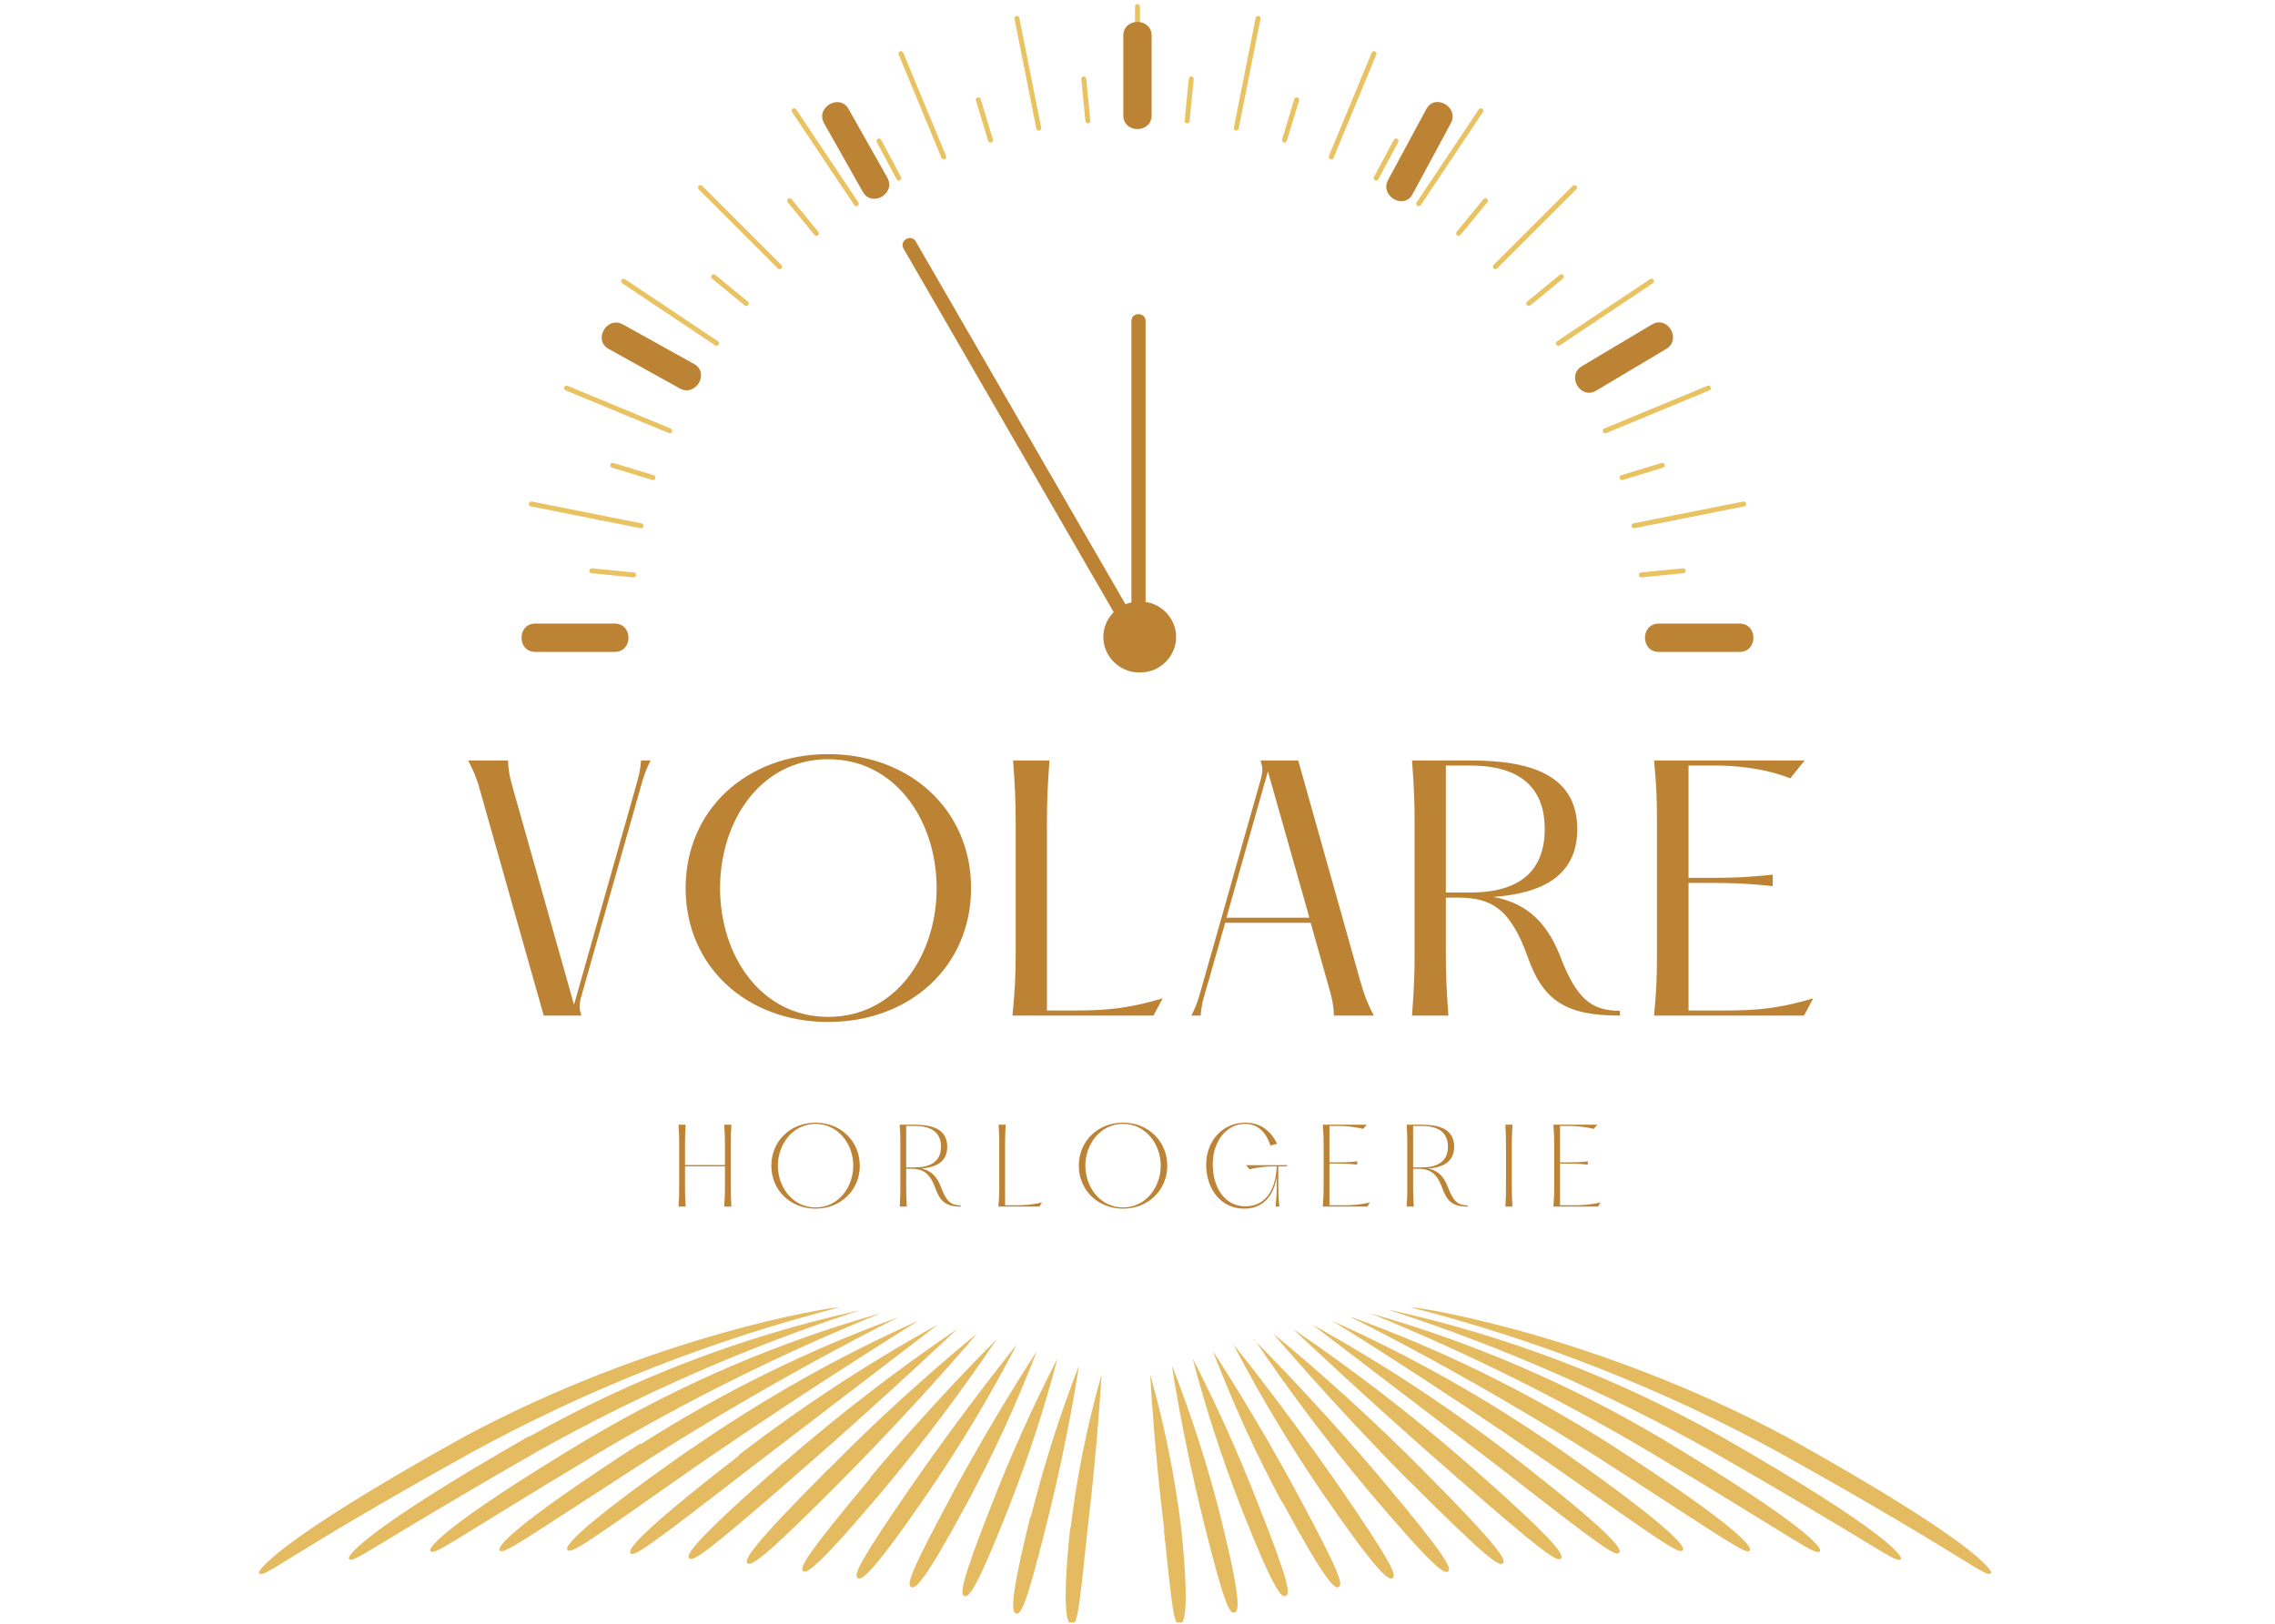 <svg xmlns="http://www.w3.org/2000/svg" xmlns:xlink="http://www.w3.org/1999/xlink" width="500" zoomAndPan="magnify" viewBox="0 0 375 267.75" height="357" preserveAspectRatio="xMidYMid meet" version="1.0"><defs><g/><clipPath id="1be24d1c38"><path d="M 187 0.68 L 188 0.68 L 188 13 L 187 13 Z M 187 0.68 " clip-rule="nonzero"/></clipPath><clipPath id="411fb61cb4"><path d="M 85.219 102 L 104 102 L 104 108 L 85.219 108 Z M 85.219 102 " clip-rule="nonzero"/></clipPath><clipPath id="f9fcd02035"><path d="M 271 102 L 289.781 102 L 289.781 108 L 271 108 Z M 271 102 " clip-rule="nonzero"/></clipPath><clipPath id="6d32ee04a1"><path d="M 42 215.531 L 329 215.531 L 329 267.5 L 42 267.5 Z M 42 215.531 " clip-rule="nonzero"/></clipPath></defs><path fill="#e9c261" d="M 276.156 85.738 C 275.965 85.738 275.797 85.605 275.754 85.41 C 275.711 85.188 275.855 84.973 276.074 84.93 L 287.34 82.691 C 287.562 82.648 287.773 82.789 287.816 83.012 C 287.863 83.23 287.719 83.445 287.5 83.488 L 276.234 85.73 C 276.207 85.734 276.18 85.738 276.156 85.738 " fill-opacity="1" fill-rule="nonzero"/><path fill="#e9c261" d="M 271.02 68.773 C 270.859 68.773 270.711 68.68 270.645 68.523 C 270.559 68.316 270.656 68.074 270.867 67.988 L 281.465 63.602 C 281.672 63.516 281.91 63.613 281.996 63.82 C 282.082 64.031 281.984 64.27 281.777 64.355 L 271.176 68.742 C 271.125 68.762 271.074 68.773 271.02 68.773 " fill-opacity="1" fill-rule="nonzero"/><path fill="#e9c261" d="M 270.531 95.191 C 270.324 95.191 270.148 95.035 270.125 94.824 C 270.105 94.602 270.27 94.402 270.492 94.379 L 277.406 93.699 C 277.637 93.672 277.832 93.84 277.852 94.062 C 277.875 94.289 277.711 94.488 277.488 94.508 L 270.57 95.191 C 270.559 95.191 270.543 95.191 270.531 95.191 " fill-opacity="1" fill-rule="nonzero"/><path fill="#e9c261" d="M 269.344 87.09 C 269.152 87.09 268.98 86.957 268.941 86.762 C 268.898 86.543 269.043 86.328 269.262 86.285 L 276.074 84.93 C 276.297 84.887 276.512 85.031 276.555 85.25 C 276.598 85.473 276.457 85.688 276.234 85.73 L 269.422 87.082 C 269.395 87.09 269.367 87.09 269.344 87.09 " fill-opacity="1" fill-rule="nonzero"/><path fill="#e9c261" d="M 267.355 79.148 C 267.184 79.148 267.02 79.035 266.969 78.859 C 266.902 78.645 267.023 78.418 267.238 78.352 L 273.891 76.332 C 274.105 76.266 274.332 76.387 274.398 76.602 C 274.461 76.816 274.344 77.043 274.129 77.109 L 267.477 79.129 C 267.438 79.145 267.398 79.148 267.355 79.148 " fill-opacity="1" fill-rule="nonzero"/><path fill="#e9c261" d="M 262.656 53.152 C 262.523 53.152 262.395 53.09 262.316 52.973 C 262.191 52.785 262.242 52.535 262.43 52.406 L 271.98 46.027 C 272.168 45.902 272.422 45.953 272.543 46.141 C 272.672 46.328 272.621 46.582 272.434 46.703 L 262.883 53.086 C 262.812 53.133 262.734 53.152 262.656 53.152 " fill-opacity="1" fill-rule="nonzero"/><path fill="#e9c261" d="M 264.598 71.434 C 264.438 71.434 264.289 71.34 264.223 71.184 C 264.137 70.977 264.234 70.738 264.441 70.652 L 270.867 67.988 C 271.074 67.906 271.312 68.004 271.398 68.211 C 271.484 68.418 271.383 68.656 271.176 68.742 L 264.754 71.402 C 264.703 71.426 264.652 71.434 264.598 71.434 " fill-opacity="1" fill-rule="nonzero"/><path fill="#e9c261" d="M 261.094 64.035 C 260.949 64.035 260.809 63.957 260.734 63.82 C 260.629 63.621 260.703 63.375 260.902 63.27 L 267.031 59.992 C 267.23 59.887 267.477 59.961 267.582 60.156 C 267.688 60.355 267.613 60.605 267.414 60.711 L 261.285 63.988 C 261.227 64.02 261.16 64.035 261.094 64.035 " fill-opacity="1" fill-rule="nonzero"/><path fill="#e9c261" d="M 256.875 57.016 C 256.746 57.016 256.617 56.953 256.539 56.836 C 256.41 56.648 256.461 56.398 256.652 56.27 L 262.43 52.406 C 262.617 52.285 262.867 52.332 262.992 52.52 C 263.117 52.707 263.07 52.961 262.883 53.086 L 257.102 56.949 C 257.035 56.996 256.953 57.016 256.875 57.016 " fill-opacity="1" fill-rule="nonzero"/><path fill="#e9c261" d="M 251.406 39.465 C 251.305 39.465 251.199 39.422 251.121 39.344 C 250.961 39.184 250.961 38.926 251.121 38.77 L 259.25 30.637 C 259.41 30.477 259.668 30.477 259.828 30.637 C 259.984 30.797 259.984 31.055 259.828 31.215 L 251.695 39.344 C 251.617 39.422 251.512 39.465 251.406 39.465 " fill-opacity="1" fill-rule="nonzero"/><path fill="#e9c261" d="M 251.992 50.441 C 251.875 50.441 251.758 50.391 251.676 50.289 C 251.531 50.117 251.559 49.859 251.73 49.719 L 257.109 45.309 C 257.281 45.164 257.539 45.191 257.68 45.367 C 257.824 45.539 257.797 45.797 257.625 45.938 L 252.25 50.348 C 252.172 50.41 252.082 50.441 251.992 50.441 " fill-opacity="1" fill-rule="nonzero"/><path fill="#e9c261" d="M 246.492 44.379 C 246.391 44.379 246.285 44.336 246.207 44.258 C 246.047 44.098 246.047 43.84 246.207 43.68 L 251.121 38.77 C 251.281 38.605 251.535 38.605 251.695 38.77 C 251.855 38.926 251.855 39.184 251.695 39.344 L 246.781 44.258 C 246.703 44.336 246.598 44.379 246.492 44.379 " fill-opacity="1" fill-rule="nonzero"/><path fill="#e9c261" d="M 240.43 38.879 C 240.34 38.879 240.246 38.848 240.172 38.785 C 239.996 38.645 239.973 38.387 240.113 38.215 L 244.523 32.84 C 244.668 32.664 244.926 32.641 245.098 32.781 C 245.27 32.926 245.297 33.184 245.156 33.355 L 240.746 38.73 C 240.664 38.828 240.547 38.879 240.43 38.879 " fill-opacity="1" fill-rule="nonzero"/><path fill="#e9c261" d="M 237.715 28.215 C 237.637 28.215 237.559 28.195 237.492 28.148 C 237.301 28.02 237.254 27.77 237.379 27.582 L 243.758 18.031 C 243.883 17.844 244.137 17.793 244.324 17.918 C 244.512 18.043 244.562 18.297 244.438 18.484 L 238.055 28.035 C 237.977 28.152 237.848 28.215 237.715 28.215 " fill-opacity="1" fill-rule="nonzero"/><path fill="#e9c261" d="M 233.852 33.992 C 233.773 33.992 233.695 33.973 233.629 33.926 C 233.438 33.801 233.387 33.547 233.516 33.359 L 237.379 27.582 C 237.504 27.395 237.758 27.344 237.941 27.469 C 238.129 27.594 238.18 27.848 238.055 28.035 L 234.191 33.812 C 234.113 33.93 233.984 33.992 233.852 33.992 " fill-opacity="1" fill-rule="nonzero"/><path fill="#e9c261" d="M 226.836 29.777 C 226.77 29.777 226.707 29.762 226.645 29.727 C 226.445 29.621 226.371 29.375 226.477 29.176 L 229.754 23.047 C 229.859 22.852 230.105 22.773 230.305 22.879 C 230.504 22.988 230.578 23.234 230.473 23.434 L 227.195 29.562 C 227.121 29.699 226.98 29.777 226.836 29.777 " fill-opacity="1" fill-rule="nonzero"/><path fill="#e9c261" d="M 222.098 19.848 C 222.047 19.848 221.992 19.84 221.941 19.82 C 221.734 19.734 221.633 19.496 221.719 19.285 L 226.109 8.688 C 226.195 8.48 226.434 8.379 226.641 8.465 C 226.848 8.551 226.949 8.789 226.863 8.996 L 222.473 19.598 C 222.406 19.754 222.258 19.848 222.098 19.848 " fill-opacity="1" fill-rule="nonzero"/><path fill="#e9c261" d="M 219.438 26.273 C 219.383 26.273 219.332 26.262 219.281 26.242 C 219.07 26.152 218.973 25.914 219.059 25.707 L 221.719 19.285 C 221.805 19.078 222.047 18.98 222.254 19.066 C 222.461 19.152 222.559 19.391 222.473 19.598 L 219.812 26.02 C 219.75 26.176 219.594 26.273 219.438 26.273 " fill-opacity="1" fill-rule="nonzero"/><path fill="#e9c261" d="M 211.723 23.512 C 211.684 23.512 211.645 23.508 211.602 23.496 C 211.387 23.43 211.266 23.203 211.332 22.988 L 213.352 16.336 C 213.418 16.121 213.648 16 213.863 16.066 C 214.078 16.129 214.199 16.359 214.133 16.574 L 212.113 23.223 C 212.059 23.402 211.895 23.512 211.723 23.512 " fill-opacity="1" fill-rule="nonzero"/><path fill="#e9c261" d="M 205.133 14.715 C 205.105 14.715 205.078 14.711 205.051 14.707 C 204.832 14.664 204.688 14.449 204.734 14.23 L 206.973 2.965 C 207.02 2.742 207.23 2.602 207.453 2.645 C 207.676 2.688 207.816 2.902 207.773 3.125 L 205.531 14.387 C 205.492 14.582 205.324 14.715 205.133 14.715 " fill-opacity="1" fill-rule="nonzero"/><path fill="#e9c261" d="M 203.777 21.527 C 203.754 21.527 203.727 21.523 203.703 21.52 C 203.48 21.477 203.336 21.262 203.379 21.043 L 204.734 14.23 C 204.777 14.008 204.992 13.863 205.211 13.91 C 205.434 13.953 205.578 14.168 205.531 14.387 L 204.18 21.199 C 204.141 21.395 203.969 21.527 203.777 21.527 " fill-opacity="1" fill-rule="nonzero"/><path fill="#e9c261" d="M 195.68 20.336 C 195.664 20.336 195.652 20.336 195.641 20.336 C 195.414 20.312 195.25 20.113 195.273 19.891 L 195.953 12.977 C 195.977 12.75 196.172 12.586 196.398 12.609 C 196.621 12.633 196.785 12.832 196.766 13.055 L 196.086 19.973 C 196.062 20.184 195.887 20.336 195.68 20.336 " fill-opacity="1" fill-rule="nonzero"/><path fill="#e9c261" d="M 187.5 19.941 C 187.277 19.941 187.094 19.758 187.094 19.531 L 187.094 12.586 C 187.094 12.359 187.277 12.176 187.5 12.176 C 187.723 12.176 187.906 12.359 187.906 12.586 L 187.906 19.531 C 187.906 19.758 187.723 19.941 187.5 19.941 " fill-opacity="1" fill-rule="nonzero"/><g clip-path="url(#1be24d1c38)"><path fill="#e9c261" d="M 187.5 12.992 C 187.277 12.992 187.094 12.809 187.094 12.586 L 187.094 1.09 C 187.094 0.863 187.277 0.68 187.5 0.68 C 187.723 0.68 187.906 0.863 187.906 1.09 L 187.906 12.586 C 187.906 12.809 187.723 12.992 187.5 12.992 " fill-opacity="1" fill-rule="nonzero"/></g><path fill="#e9c261" d="M 179.32 20.336 C 179.113 20.336 178.938 20.184 178.914 19.973 L 178.234 13.055 C 178.215 12.832 178.379 12.633 178.602 12.609 C 178.828 12.586 179.023 12.75 179.047 12.977 L 179.727 19.891 C 179.75 20.113 179.586 20.312 179.359 20.336 C 179.348 20.336 179.336 20.336 179.32 20.336 " fill-opacity="1" fill-rule="nonzero"/><path fill="#e9c261" d="M 171.223 21.527 C 171.031 21.527 170.859 21.395 170.82 21.199 L 169.469 14.387 C 169.422 14.168 169.566 13.953 169.789 13.91 C 170.008 13.863 170.223 14.008 170.266 14.23 L 171.621 21.043 C 171.664 21.262 171.52 21.477 171.301 21.52 C 171.273 21.523 171.246 21.527 171.223 21.527 " fill-opacity="1" fill-rule="nonzero"/><path fill="#e9c261" d="M 169.867 14.715 C 169.676 14.715 169.508 14.582 169.469 14.387 L 167.227 3.125 C 167.184 2.902 167.324 2.688 167.547 2.645 C 167.77 2.602 167.984 2.742 168.027 2.965 L 170.266 14.23 C 170.309 14.449 170.168 14.664 169.949 14.707 C 169.922 14.711 169.895 14.715 169.867 14.715 " fill-opacity="1" fill-rule="nonzero"/><path fill="#e9c261" d="M 163.277 23.512 C 163.105 23.512 162.941 23.402 162.887 23.223 L 160.867 16.574 C 160.801 16.359 160.922 16.129 161.137 16.066 C 161.355 16 161.582 16.121 161.648 16.336 L 163.668 22.988 C 163.734 23.203 163.613 23.43 163.398 23.496 C 163.355 23.508 163.316 23.512 163.277 23.512 " fill-opacity="1" fill-rule="nonzero"/><path fill="#e9c261" d="M 155.562 26.273 C 155.406 26.273 155.254 26.176 155.188 26.02 L 152.527 19.598 C 152.441 19.391 152.539 19.152 152.746 19.066 C 152.953 18.977 153.195 19.078 153.281 19.285 L 155.941 25.707 C 156.027 25.914 155.93 26.152 155.719 26.242 C 155.668 26.262 155.617 26.273 155.562 26.273 " fill-opacity="1" fill-rule="nonzero"/><path fill="#e9c261" d="M 152.902 19.848 C 152.742 19.848 152.594 19.754 152.527 19.598 L 148.137 8.996 C 148.051 8.789 148.152 8.551 148.359 8.465 C 148.566 8.379 148.805 8.48 148.891 8.688 L 153.281 19.285 C 153.367 19.496 153.266 19.734 153.059 19.82 C 153.008 19.84 152.953 19.848 152.902 19.848 " fill-opacity="1" fill-rule="nonzero"/><path fill="#e9c261" d="M 148.164 29.777 C 148.02 29.777 147.879 29.699 147.805 29.562 L 144.527 23.434 C 144.422 23.234 144.496 22.988 144.695 22.879 C 144.895 22.773 145.141 22.852 145.246 23.047 L 148.523 29.176 C 148.629 29.375 148.555 29.621 148.355 29.727 C 148.297 29.762 148.23 29.777 148.164 29.777 " fill-opacity="1" fill-rule="nonzero"/><path fill="#e9c261" d="M 141.148 33.992 C 141.016 33.992 140.887 33.93 140.809 33.812 L 136.945 28.035 C 136.82 27.848 136.871 27.594 137.059 27.469 C 137.242 27.344 137.496 27.395 137.621 27.582 L 141.484 33.359 C 141.609 33.547 141.562 33.801 141.371 33.926 C 141.305 33.973 141.227 33.992 141.148 33.992 " fill-opacity="1" fill-rule="nonzero"/><path fill="#e9c261" d="M 137.285 28.215 C 137.152 28.215 137.023 28.152 136.945 28.035 L 130.562 18.484 C 130.438 18.297 130.488 18.043 130.676 17.918 C 130.863 17.793 131.117 17.844 131.242 18.031 L 137.621 27.582 C 137.746 27.77 137.699 28.02 137.508 28.148 C 137.441 28.195 137.363 28.215 137.285 28.215 " fill-opacity="1" fill-rule="nonzero"/><path fill="#e9c261" d="M 134.57 38.879 C 134.453 38.879 134.336 38.828 134.254 38.73 L 129.844 33.355 C 129.703 33.184 129.73 32.926 129.902 32.781 C 130.074 32.641 130.332 32.664 130.477 32.84 L 134.887 38.215 C 135.027 38.387 135.004 38.645 134.828 38.785 C 134.754 38.848 134.66 38.879 134.57 38.879 " fill-opacity="1" fill-rule="nonzero"/><path fill="#e9c261" d="M 128.508 44.379 C 128.402 44.379 128.297 44.336 128.219 44.258 L 123.305 39.344 C 123.145 39.184 123.145 38.926 123.305 38.77 C 123.461 38.605 123.719 38.605 123.879 38.77 L 128.793 43.68 C 128.953 43.84 128.953 44.098 128.793 44.258 C 128.715 44.336 128.609 44.379 128.508 44.379 " fill-opacity="1" fill-rule="nonzero"/><path fill="#e9c261" d="M 123.59 39.465 C 123.488 39.465 123.383 39.422 123.305 39.344 L 115.172 31.215 C 115.016 31.055 115.016 30.797 115.172 30.637 C 115.332 30.477 115.59 30.477 115.75 30.637 L 123.879 38.77 C 124.039 38.926 124.039 39.184 123.879 39.344 C 123.801 39.422 123.695 39.465 123.59 39.465 " fill-opacity="1" fill-rule="nonzero"/><path fill="#e9c261" d="M 123.008 50.441 C 122.918 50.441 122.828 50.41 122.75 50.348 L 117.375 45.938 C 117.203 45.797 117.176 45.539 117.32 45.367 C 117.461 45.191 117.719 45.168 117.891 45.309 L 123.27 49.719 C 123.441 49.859 123.469 50.117 123.324 50.289 C 123.242 50.391 123.125 50.441 123.008 50.441 " fill-opacity="1" fill-rule="nonzero"/><path fill="#e9c261" d="M 118.125 57.016 C 118.047 57.016 117.965 56.996 117.898 56.949 L 112.117 53.086 C 111.93 52.961 111.879 52.707 112.008 52.52 C 112.133 52.332 112.387 52.285 112.57 52.406 L 118.348 56.27 C 118.539 56.398 118.586 56.648 118.461 56.836 C 118.383 56.953 118.254 57.016 118.125 57.016 " fill-opacity="1" fill-rule="nonzero"/><path fill="#e9c261" d="M 113.906 64.035 C 113.84 64.035 113.773 64.02 113.715 63.988 L 107.586 60.711 C 107.387 60.605 107.312 60.355 107.418 60.156 C 107.523 59.961 107.77 59.887 107.969 59.992 L 114.098 63.27 C 114.297 63.375 114.371 63.621 114.266 63.82 C 114.191 63.957 114.051 64.035 113.906 64.035 " fill-opacity="1" fill-rule="nonzero"/><path fill="#e9c261" d="M 112.344 53.152 C 112.266 53.152 112.188 53.133 112.117 53.086 L 102.566 46.703 C 102.379 46.582 102.328 46.328 102.453 46.141 C 102.578 45.953 102.832 45.902 103.02 46.027 L 112.57 52.406 C 112.758 52.535 112.809 52.785 112.684 52.973 C 112.605 53.09 112.477 53.152 112.344 53.152 " fill-opacity="1" fill-rule="nonzero"/><path fill="#e9c261" d="M 110.402 71.434 C 110.348 71.434 110.297 71.426 110.246 71.402 L 103.824 68.742 C 103.617 68.656 103.516 68.418 103.602 68.211 C 103.688 68.004 103.926 67.902 104.133 67.988 L 110.559 70.652 C 110.766 70.738 110.863 70.977 110.777 71.184 C 110.711 71.34 110.562 71.434 110.402 71.434 " fill-opacity="1" fill-rule="nonzero"/><path fill="#e9c261" d="M 107.645 79.148 C 107.602 79.148 107.562 79.145 107.523 79.129 L 100.871 77.109 C 100.656 77.043 100.539 76.816 100.602 76.602 C 100.668 76.387 100.895 76.266 101.109 76.332 L 107.762 78.352 C 107.977 78.418 108.098 78.645 108.031 78.859 C 107.98 79.035 107.816 79.148 107.645 79.148 " fill-opacity="1" fill-rule="nonzero"/><path fill="#e9c261" d="M 105.656 87.09 C 105.633 87.09 105.605 87.09 105.578 87.082 L 98.766 85.73 C 98.543 85.688 98.402 85.473 98.445 85.25 C 98.488 85.031 98.703 84.887 98.926 84.93 L 105.738 86.285 C 105.957 86.328 106.102 86.543 106.059 86.762 C 106.02 86.957 105.848 87.09 105.656 87.09 " fill-opacity="1" fill-rule="nonzero"/><path fill="#e9c261" d="M 104.469 95.191 C 104.453 95.191 104.441 95.191 104.426 95.191 L 97.512 94.508 C 97.289 94.488 97.125 94.289 97.148 94.062 C 97.168 93.84 97.367 93.68 97.594 93.699 L 104.508 94.379 C 104.73 94.402 104.895 94.602 104.875 94.824 C 104.852 95.035 104.676 95.191 104.469 95.191 " fill-opacity="1" fill-rule="nonzero"/><path fill="#e9c261" d="M 103.98 68.773 C 103.926 68.773 103.875 68.762 103.824 68.742 L 93.223 64.355 C 93.016 64.27 92.918 64.031 93.004 63.824 C 93.09 63.613 93.328 63.516 93.535 63.602 L 104.133 67.988 C 104.344 68.074 104.441 68.316 104.355 68.52 C 104.289 68.68 104.141 68.773 103.98 68.773 " fill-opacity="1" fill-rule="nonzero"/><path fill="#e9c261" d="M 98.844 85.738 C 98.816 85.738 98.789 85.734 98.766 85.73 L 87.5 83.488 C 87.281 83.445 87.137 83.23 87.184 83.012 C 87.227 82.789 87.438 82.645 87.66 82.691 L 98.926 84.93 C 99.145 84.973 99.289 85.188 99.246 85.41 C 99.207 85.605 99.035 85.738 98.844 85.738 " fill-opacity="1" fill-rule="nonzero"/><g clip-path="url(#411fb61cb4)"><path fill="#bd8334" d="M 101.34 102.812 L 88.223 102.812 C 85.211 102.812 85.211 107.48 88.223 107.48 L 101.34 107.48 C 104.352 107.48 104.352 102.812 101.34 102.812 Z M 101.34 102.812 " fill-opacity="1" fill-rule="nonzero"/></g><path fill="#bd8334" d="M 114.406 60.008 L 102.684 53.492 C 100.047 52.027 97.695 56.062 100.324 57.523 L 112.051 64.039 C 114.684 65.504 117.039 61.469 114.406 60.008 Z M 114.406 60.008 " fill-opacity="1" fill-rule="nonzero"/><path fill="#bd8334" d="M 146.258 29.281 L 139.875 17.977 C 138.395 15.355 134.359 17.707 135.844 20.332 L 142.227 31.637 C 143.707 34.258 147.738 31.906 146.258 29.281 Z M 146.258 29.281 " fill-opacity="1" fill-rule="nonzero"/><path fill="#bd8334" d="M 189.828 19.023 L 189.828 5.875 C 189.828 2.863 185.16 2.863 185.16 5.875 L 185.16 19.023 C 185.16 22.035 189.828 22.035 189.828 19.023 Z M 189.828 19.023 " fill-opacity="1" fill-rule="nonzero"/><path fill="#bd8334" d="M 232.844 32.012 L 239.145 20.332 C 240.574 17.684 236.543 15.328 235.113 17.977 L 228.812 29.652 C 227.383 32.305 231.414 34.66 232.844 32.012 Z M 232.844 32.012 " fill-opacity="1" fill-rule="nonzero"/><path fill="#bd8334" d="M 263.102 64.41 L 274.66 57.523 C 277.242 55.984 274.895 51.945 272.301 53.492 L 260.746 60.379 C 258.16 61.918 260.508 65.957 263.102 64.41 Z M 263.102 64.41 " fill-opacity="1" fill-rule="nonzero"/><g clip-path="url(#f9fcd02035)"><path fill="#bd8334" d="M 273.41 107.48 L 286.766 107.48 C 289.777 107.48 289.777 102.812 286.766 102.812 L 273.41 102.812 C 270.398 102.812 270.398 107.48 273.41 107.48 Z M 273.41 107.48 " fill-opacity="1" fill-rule="nonzero"/></g><path fill="#bd8334" d="M 188.031 99.188 L 187.703 99.188 C 184.523 99.188 181.867 101.844 181.867 105.023 C 181.867 108.207 184.523 110.859 187.703 110.859 L 188.031 110.859 C 191.215 110.859 193.867 108.207 193.867 105.023 C 193.867 101.844 191.215 99.188 188.031 99.188 Z M 188.031 99.188 " fill-opacity="1" fill-rule="nonzero"/><path fill="#bd8334" d="M 188.832 105.371 L 188.832 52.922 C 188.832 51.418 186.496 51.418 186.496 52.922 L 186.496 105.371 C 186.496 106.875 188.832 106.875 188.832 105.371 Z M 188.832 105.371 " fill-opacity="1" fill-rule="nonzero"/><path fill="#bd8334" d="M 188.297 104.434 L 153.715 44.598 L 150.949 39.809 C 150.195 38.508 148.18 39.68 148.934 40.988 L 183.516 100.824 L 186.281 105.613 C 187.035 106.914 189.051 105.738 188.297 104.434 Z M 188.297 104.434 " fill-opacity="1" fill-rule="nonzero"/><g clip-path="url(#6d32ee04a1)"><path fill="#e5bb61" d="M 232.488 215.531 C 253.719 220.965 273.957 228.938 293.207 239.449 C 324.734 257.008 327.492 260.406 328.211 259.312 C 328.422 259.105 326.426 254.656 294.527 236.91 C 263.23 220.191 234.297 215.531 232.559 215.531 Z M 76.395 236.934 C 44.496 254.68 42.5 259.129 42.688 259.336 C 43.43 260.43 46.164 257.008 77.719 239.473 C 96.965 228.953 117.203 220.973 138.434 215.531 C 136.625 215.531 107.602 220.191 76.395 236.934 Z M 229.105 215.977 C 248.301 220.215 266.477 227.152 283.633 236.793 C 311.754 252.887 313.605 256.707 313.352 257.008 C 312.703 257.984 310.105 255.262 282.262 239.332 C 265.309 229.805 247.586 222.035 229.105 216.023 Z M 87.27 236.84 C 104.41 227.191 122.578 220.254 141.773 216.023 C 123.281 222.027 105.555 229.789 88.59 239.309 C 60.77 255.238 58.148 257.938 57.5 256.984 C 57.246 256.684 59.102 252.863 87.223 236.77 Z M 225.836 216.512 C 242.691 221.297 258.664 228.16 273.754 237.098 C 298.605 252 300.301 255.309 300 255.727 C 299.371 256.613 296.938 254.375 272.316 239.613 C 257.395 230.754 241.898 223.055 225.836 216.512 Z M 97.168 237.098 C 112.289 228.152 128.293 221.289 145.18 216.512 C 129.078 223.043 113.547 230.738 98.582 239.59 C 73.984 254.352 71.551 256.59 70.926 255.703 C 70.621 255.309 72.316 252 97.168 237.074 Z M 222.82 217.164 C 237.719 222.559 251.859 229.508 265.246 238.004 C 287.293 252.234 288.824 255.145 288.43 255.609 C 287.852 256.426 285.555 254.562 263.691 240.473 C 241.691 226.5 222.727 217.188 222.707 217.188 Z M 105.582 238.121 C 118.996 229.582 133.168 222.594 148.102 217.164 C 148.102 217.164 129.113 226.477 107.113 240.449 C 85.25 254.539 82.957 256.402 82.355 255.586 C 82.004 255.121 83.535 252.211 105.535 237.98 Z M 219.484 217.723 C 232.613 223.594 245.094 230.625 256.922 238.82 C 276.422 252.469 277.789 255.121 277.395 255.562 C 276.816 256.332 274.66 254.75 255.301 241.195 C 235.875 227.805 219.527 217.676 219.484 217.723 Z M 114 238.82 C 125.828 230.625 138.309 223.594 151.441 217.723 C 151.441 217.723 135.051 227.805 115.598 241.148 C 96.262 254.703 94.109 256.285 93.527 255.516 C 93.133 255.027 94.5 252.422 114 238.773 Z M 216.285 218.375 C 227.734 224.703 238.645 231.859 249.02 239.844 C 266.152 253.117 267.379 255.449 266.914 255.984 C 266.359 256.684 264.32 255.332 247.281 242.012 C 230.238 229.016 216.305 218.352 216.285 218.375 Z M 121.836 239.844 C 132.223 231.859 143.148 224.703 154.617 218.375 C 154.617 218.375 140.707 229.016 123.574 242.129 C 106.535 255.332 104.492 256.684 103.938 256.102 C 103.473 255.562 104.703 253.234 121.836 239.961 Z M 213.152 219.121 C 223.117 225.895 232.645 233.238 241.738 241.148 C 256.738 254.262 257.828 256.402 257.316 256.938 C 256.738 257.59 254.812 256.402 239.859 243.34 C 224.883 230.273 213.152 219.121 213.152 219.121 Z M 129.184 241.148 C 138.277 233.238 147.805 225.895 157.77 219.121 C 157.77 219.121 146.039 230.273 131.062 243.293 C 116.109 256.355 114.16 257.543 113.582 256.891 C 113.094 256.355 114.184 254.215 129.184 241.102 Z M 232.395 244.316 C 219.484 231.297 209.887 219.887 209.887 219.887 C 209.887 219.887 221.477 229.203 234.414 242.242 C 247.324 255.238 248.324 257.195 247.719 257.73 C 247.141 258.312 245.402 257.266 232.395 244.27 Z M 136.508 242.289 C 149.332 229.25 161.039 219.887 161.039 219.887 C 161.039 219.887 151.441 231.297 138.527 244.27 C 125.637 257.266 123.781 258.242 123.203 257.73 C 122.645 257.195 123.574 255.238 136.508 242.242 Z M 206.688 220.867 C 206.688 220.867 216.539 230.648 227.551 243.664 C 238.516 256.707 239.305 258.543 238.703 259.082 C 238.098 259.57 236.383 258.59 225.348 245.527 C 218.742 237.629 212.562 229.406 206.801 220.867 Z M 143.418 243.617 C 154.383 230.578 164.285 220.82 164.285 220.82 C 158.523 229.359 152.34 237.582 145.738 245.48 C 134.746 258.543 132.961 259.453 132.383 259.035 C 131.781 258.5 132.57 256.707 143.535 243.617 Z M 203.324 221.68 C 207.789 230.25 212.75 238.516 218.207 246.48 C 227.273 259.617 228.918 260.617 229.543 260.176 C 230.215 259.688 229.543 257.848 220.574 244.828 C 211.555 231.836 203.348 221.68 203.324 221.68 Z M 150.352 244.828 C 141.309 257.938 140.707 259.688 141.379 260.176 C 141.98 260.617 143.695 259.617 152.715 246.48 C 158.184 238.523 163.145 230.254 167.598 221.68 C 167.598 221.68 159.367 231.836 150.352 244.828 Z M 211.391 247.668 C 218.578 260.945 220.062 262.062 220.664 261.641 C 221.383 261.223 220.988 259.523 213.848 246.273 C 206.73 233.023 199.938 222.773 199.938 222.773 C 203.195 231.312 206.98 239.602 211.301 247.645 Z M 157.004 246.297 C 149.84 259.547 149.469 261.246 150.188 261.664 C 150.836 262.062 152.344 260.945 159.461 247.691 C 163.805 239.641 167.613 231.344 170.891 222.797 C 170.891 222.797 164.121 233.047 156.98 246.297 Z M 204.668 248.789 C 209.93 262.109 211.184 263.434 211.926 263.133 C 212.691 262.828 212.621 261.129 207.289 247.738 C 204.129 239.621 200.559 231.688 196.578 223.941 C 198.801 232.379 201.496 240.66 204.668 248.789 Z M 163.586 247.738 C 158.301 261.129 158.254 262.828 158.949 263.133 C 159.668 263.434 160.898 262.199 166.184 248.789 C 169.391 240.668 172.105 232.387 174.32 223.941 C 170.34 231.688 166.762 239.621 163.586 247.738 Z M 198.363 250.719 C 194.863 236.746 193.168 225.105 193.168 225.105 C 196.355 233.219 199.02 241.5 201.168 249.953 C 204.645 263.926 204.227 265.719 203.484 265.879 C 202.652 266.043 201.816 264.602 198.34 250.652 Z M 169.941 250.023 C 172.055 241.574 174.691 233.289 177.844 225.176 C 177.844 225.176 176.152 236.816 172.629 250.789 C 169.176 264.762 168.316 266.184 167.504 266.02 C 166.766 265.855 166.371 264.086 169.824 250.09 Z M 191.848 252.234 C 193.309 266.207 193.539 267.789 194.445 267.789 C 195.117 267.789 196.184 266.113 194.699 251.906 C 193.648 243.352 191.949 234.93 189.598 226.641 C 189.598 226.641 190.18 238.285 191.918 252.258 Z M 176.406 251.906 C 174.926 266.113 175.992 267.812 176.641 267.789 C 177.566 267.789 177.801 266.254 179.258 252.234 C 180.93 238.262 181.578 226.617 181.578 226.617 C 179.215 234.906 177.516 243.328 176.477 251.883 Z M 176.406 251.906 " fill-opacity="1" fill-rule="evenodd"/></g><g fill="#bd8334" fill-opacity="1"><g transform="translate(74.537, 167.441)"><g><path d="M 2.629 -42.059 C 3.68 -40.008 4.152 -38.852 4.785 -36.434 L 15.09 0 L 21.293 0 C 20.926 -1.156 20.926 -1.734 21.188 -2.84 L 30.809 -36.75 C 31.387 -38.695 31.543 -39.746 32.699 -42.059 L 31.125 -42.059 C 30.965 -39.797 30.492 -38.695 29.965 -36.695 L 20.082 -1.789 L 10.305 -36.434 C 9.672 -38.695 9.305 -39.691 9.199 -42.059 Z M 2.629 -42.059 "/></g></g></g><g fill="#bd8334" fill-opacity="1"><g transform="translate(109.86, 167.441)"><g><path d="M 26.656 1.051 C 40.113 1.051 50.207 -8.098 50.207 -21.027 C 50.207 -33.91 40.113 -43.109 26.656 -43.109 C 13.195 -43.109 3.156 -33.91 3.156 -21.027 C 3.156 -8.098 13.195 1.051 26.656 1.051 Z M 26.656 0.211 C 15.508 0.211 8.832 -9.938 8.832 -21.027 C 8.832 -32.07 15.508 -42.27 26.656 -42.27 C 37.801 -42.27 44.531 -32.07 44.531 -21.027 C 44.531 -9.938 37.801 0.211 26.656 0.211 Z M 26.656 0.211 "/></g></g></g><g fill="#bd8334" fill-opacity="1"><g transform="translate(163.212, 167.441)"><g><path d="M 3.785 -42.059 C 4.102 -37.641 4.207 -35.539 4.207 -31.703 L 4.207 -10.355 C 4.207 -6.52 4.102 -4.418 3.68 0 L 26.918 0 L 28.441 -2.84 C 22.555 -1.105 18.98 -0.84 13.773 -0.84 L 9.359 -0.84 L 9.359 -31.703 C 9.359 -35.539 9.465 -37.641 9.777 -42.059 Z M 3.785 -42.059 "/></g></g></g><g fill="#bd8334" fill-opacity="1"><g transform="translate(193.751, 167.441)"><g><path d="M 30.492 -5.625 L 20.242 -42.059 L 14.035 -42.059 C 14.406 -40.902 14.406 -40.324 14.141 -39.219 L 4.52 -5.309 C 3.941 -3.363 3.785 -2.312 2.629 0 L 4.152 0 C 4.363 -2.262 4.785 -3.363 5.363 -5.363 L 8.203 -15.297 L 22.289 -15.297 L 25.023 -5.625 C 25.656 -3.363 26.023 -2.367 26.129 0 L 32.699 0 C 31.648 -2.051 31.176 -3.207 30.492 -5.625 Z M 8.41 -16.141 L 15.246 -40.27 L 22.082 -16.141 Z M 8.41 -16.141 "/></g></g></g><g fill="#bd8334" fill-opacity="1"><g transform="translate(229.074, 167.441)"><g><path d="M 28.02 -9.988 C 25.496 -16.297 21.66 -18.715 17.086 -19.559 C 24.816 -20.137 30.914 -22.816 30.914 -30.754 C 30.914 -39.902 22.766 -42.059 13.406 -42.059 L 3.68 -42.059 C 3.996 -37.641 4.102 -35.539 4.102 -31.703 L 4.102 -10.355 C 4.102 -6.52 3.996 -4.418 3.68 0 L 9.672 0 C 9.359 -4.418 9.254 -6.52 9.254 -10.355 L 9.254 -19.453 L 11.145 -19.453 C 16.559 -19.453 19.82 -17.875 22.766 -9.621 C 25.34 -2.262 29.285 0 37.957 0 L 37.957 -0.789 C 33.07 -0.789 30.703 -2.945 28.02 -9.988 Z M 9.254 -20.293 L 9.254 -41.219 L 13.355 -41.219 C 19.504 -41.219 25.551 -39.113 25.551 -30.754 C 25.551 -22.395 19.504 -20.293 13.355 -20.293 Z M 9.254 -20.293 "/></g></g></g><g fill="#bd8334" fill-opacity="1"><g transform="translate(268.97, 167.441)"><g><path d="M 3.68 -42.059 C 4.102 -37.641 4.152 -35.539 4.152 -31.703 L 4.152 -10.355 C 4.152 -6.52 4.102 -4.418 3.68 0 L 28.391 0 L 29.914 -2.84 C 24.027 -1.105 20.449 -0.84 15.246 -0.84 L 9.359 -0.84 L 9.359 -21.871 L 12.723 -21.871 C 15.508 -21.871 18.348 -21.871 23.238 -21.344 L 23.238 -23.238 C 18.348 -22.711 15.508 -22.711 12.723 -22.711 L 9.359 -22.711 L 9.359 -41.219 L 14.141 -41.219 C 16.508 -41.219 21.66 -40.902 26.129 -39.113 L 28.496 -42.059 Z M 3.68 -42.059 "/></g></g></g><g fill="#bd8334" fill-opacity="1"><g transform="translate(110.669, 198.934)"><g><path d="M 9.789 -10.344 C 9.789 -11.375 9.789 -12 9.891 -13.5 L 8.707 -13.5 C 8.809 -12 8.828 -11.375 8.828 -10.344 L 8.828 -6.852 L 2.246 -6.852 L 2.246 -10.344 C 2.246 -11.375 2.262 -12 2.348 -13.5 L 1.18 -13.5 C 1.281 -12 1.281 -11.375 1.281 -10.344 L 1.281 -3.172 C 1.281 -2.125 1.281 -1.504 1.18 0 L 2.348 0 C 2.262 -1.504 2.246 -2.125 2.246 -3.172 L 2.246 -6.648 L 8.828 -6.648 L 8.828 -3.172 C 8.828 -2.125 8.809 -1.504 8.707 0 L 9.891 0 C 9.789 -1.504 9.789 -2.125 9.789 -3.172 Z M 9.789 -10.344 "/></g></g></g><g fill="#bd8334" fill-opacity="1"><g transform="translate(126.13, 198.934)"><g><path d="M 8.305 0.336 C 12.473 0.336 15.594 -2.734 15.594 -6.75 C 15.594 -10.75 12.473 -13.84 8.305 -13.84 C 4.117 -13.84 1.012 -10.75 1.012 -6.75 C 1.012 -2.734 4.117 0.336 8.305 0.336 Z M 8.305 0.137 C 4.539 0.137 2.094 -3.191 2.094 -6.75 C 2.094 -10.293 4.539 -13.637 8.305 -13.637 C 12.051 -13.637 14.516 -10.293 14.516 -6.75 C 14.516 -3.191 12.051 0.137 8.305 0.137 Z M 8.305 0.137 "/></g></g></g><g fill="#bd8334" fill-opacity="1"><g transform="translate(147.125, 198.934)"><g><path d="M 7.965 -3.258 C 7.223 -5.23 6.074 -6.008 4.742 -6.277 C 7.121 -6.465 9.012 -7.34 9.012 -9.871 C 9.012 -12.777 6.547 -13.5 3.68 -13.5 L 1.18 -13.5 C 1.281 -12 1.281 -11.375 1.281 -10.344 L 1.281 -3.172 C 1.281 -2.125 1.281 -1.504 1.18 0 L 2.348 0 C 2.262 -1.504 2.246 -2.125 2.246 -3.172 L 2.246 -6.246 L 2.988 -6.246 C 4.809 -6.246 6.074 -5.723 7.02 -3.121 C 7.832 -0.895 8.727 0 11.238 0 L 11.238 -0.203 C 9.621 -0.203 8.859 -0.859 7.965 -3.258 Z M 2.246 -6.465 L 2.246 -13.297 L 3.68 -13.297 C 5.824 -13.297 7.984 -12.625 7.984 -9.871 C 7.984 -7.141 5.824 -6.465 3.68 -6.465 Z M 2.246 -6.465 "/></g></g></g><g fill="#bd8334" fill-opacity="1"><g transform="translate(163.395, 198.934)"><g><path d="M 1.215 -13.5 C 1.316 -12 1.316 -11.375 1.316 -10.344 L 1.316 -3.172 C 1.316 -2.125 1.301 -1.504 1.18 0 L 7.949 0 L 8.355 -0.691 C 6.684 -0.285 5.434 -0.219 3.812 -0.219 L 2.277 -0.219 L 2.277 -10.344 C 2.277 -11.375 2.297 -12 2.379 -13.5 Z M 1.215 -13.5 "/></g></g></g><g fill="#bd8334" fill-opacity="1"><g transform="translate(176.813, 198.934)"><g><path d="M 8.305 0.336 C 12.473 0.336 15.594 -2.734 15.594 -6.75 C 15.594 -10.75 12.473 -13.84 8.305 -13.84 C 4.117 -13.84 1.012 -10.75 1.012 -6.75 C 1.012 -2.734 4.117 0.336 8.305 0.336 Z M 8.305 0.137 C 4.539 0.137 2.094 -3.191 2.094 -6.75 C 2.094 -10.293 4.539 -13.637 8.305 -13.637 C 12.051 -13.637 14.516 -10.293 14.516 -6.75 C 14.516 -3.191 12.051 0.137 8.305 0.137 Z M 8.305 0.137 "/></g></g></g><g fill="#bd8334" fill-opacity="1"><g transform="translate(197.809, 198.934)"><g><path d="M 14.328 -6.633 L 14.328 -6.836 L 7.562 -6.836 L 8.168 -6.145 C 9.637 -6.566 11.477 -6.633 12.117 -6.633 L 12.641 -6.633 C 12.473 -2.516 10.633 -0.051 7.477 -0.051 C 3.984 -0.051 2.094 -3.258 2.094 -6.969 C 2.094 -10.633 4.234 -13.637 7.441 -13.637 C 9.738 -13.637 11.004 -11.965 11.594 -10.074 L 12.707 -10.363 C 11.594 -12.574 9.922 -13.84 7.441 -13.84 C 3.797 -13.84 1.012 -10.902 1.012 -6.918 C 1.012 -2.918 3.426 0.336 7.273 0.336 C 10.242 0.336 12.051 -1.57 12.641 -4.809 L 12.641 -3.711 C 12.641 -2.617 12.625 -1.652 12.453 0 L 13.062 0 C 12.895 -1.652 12.895 -2.617 12.895 -3.711 L 12.895 -6.633 Z M 14.328 -6.633 "/></g></g></g><g fill="#bd8334" fill-opacity="1"><g transform="translate(216.864, 198.934)"><g><path d="M 1.18 -13.5 C 1.301 -12 1.316 -11.375 1.316 -10.344 L 1.316 -3.172 C 1.316 -2.125 1.301 -1.504 1.18 0 L 8.539 0 L 8.926 -0.691 C 7.273 -0.285 6.023 -0.219 4.406 -0.219 L 2.277 -0.219 L 2.277 -7.09 L 3.477 -7.09 C 4.371 -7.09 5.281 -7.09 6.852 -6.918 L 6.852 -7.461 C 5.281 -7.289 4.371 -7.289 3.477 -7.289 L 2.277 -7.289 L 2.277 -13.297 L 3.863 -13.297 C 4.523 -13.297 6.344 -13.215 7.812 -12.809 L 8.422 -13.5 Z M 1.18 -13.5 "/></g></g></g><g fill="#bd8334" fill-opacity="1"><g transform="translate(230.687, 198.934)"><g><path d="M 7.965 -3.258 C 7.223 -5.23 6.074 -6.008 4.742 -6.277 C 7.121 -6.465 9.012 -7.34 9.012 -9.871 C 9.012 -12.777 6.547 -13.5 3.68 -13.5 L 1.18 -13.5 C 1.281 -12 1.281 -11.375 1.281 -10.344 L 1.281 -3.172 C 1.281 -2.125 1.281 -1.504 1.18 0 L 2.348 0 C 2.262 -1.504 2.246 -2.125 2.246 -3.172 L 2.246 -6.246 L 2.988 -6.246 C 4.809 -6.246 6.074 -5.723 7.02 -3.121 C 7.832 -0.895 8.727 0 11.238 0 L 11.238 -0.203 C 9.621 -0.203 8.859 -0.859 7.965 -3.258 Z M 2.246 -6.465 L 2.246 -13.297 L 3.68 -13.297 C 5.824 -13.297 7.984 -12.625 7.984 -9.871 C 7.984 -7.141 5.824 -6.465 3.68 -6.465 Z M 2.246 -6.465 "/></g></g></g><g fill="#bd8334" fill-opacity="1"><g transform="translate(246.957, 198.934)"><g><path d="M 1.18 -13.5 C 1.281 -12 1.281 -11.375 1.281 -10.344 L 1.281 -3.172 C 1.281 -2.125 1.281 -1.504 1.18 0 L 2.348 0 C 2.262 -1.504 2.246 -2.125 2.246 -3.172 L 2.246 -10.344 C 2.246 -11.375 2.262 -12 2.348 -13.5 Z M 1.18 -13.5 "/></g></g></g><g fill="#bd8334" fill-opacity="1"><g transform="translate(254.873, 198.934)"><g><path d="M 1.18 -13.5 C 1.301 -12 1.316 -11.375 1.316 -10.344 L 1.316 -3.172 C 1.316 -2.125 1.301 -1.504 1.18 0 L 8.539 0 L 8.926 -0.691 C 7.273 -0.285 6.023 -0.219 4.406 -0.219 L 2.277 -0.219 L 2.277 -7.09 L 3.477 -7.09 C 4.371 -7.09 5.281 -7.09 6.852 -6.918 L 6.852 -7.461 C 5.281 -7.289 4.371 -7.289 3.477 -7.289 L 2.277 -7.289 L 2.277 -13.297 L 3.863 -13.297 C 4.523 -13.297 6.344 -13.215 7.812 -12.809 L 8.422 -13.5 Z M 1.18 -13.5 "/></g></g></g></svg>